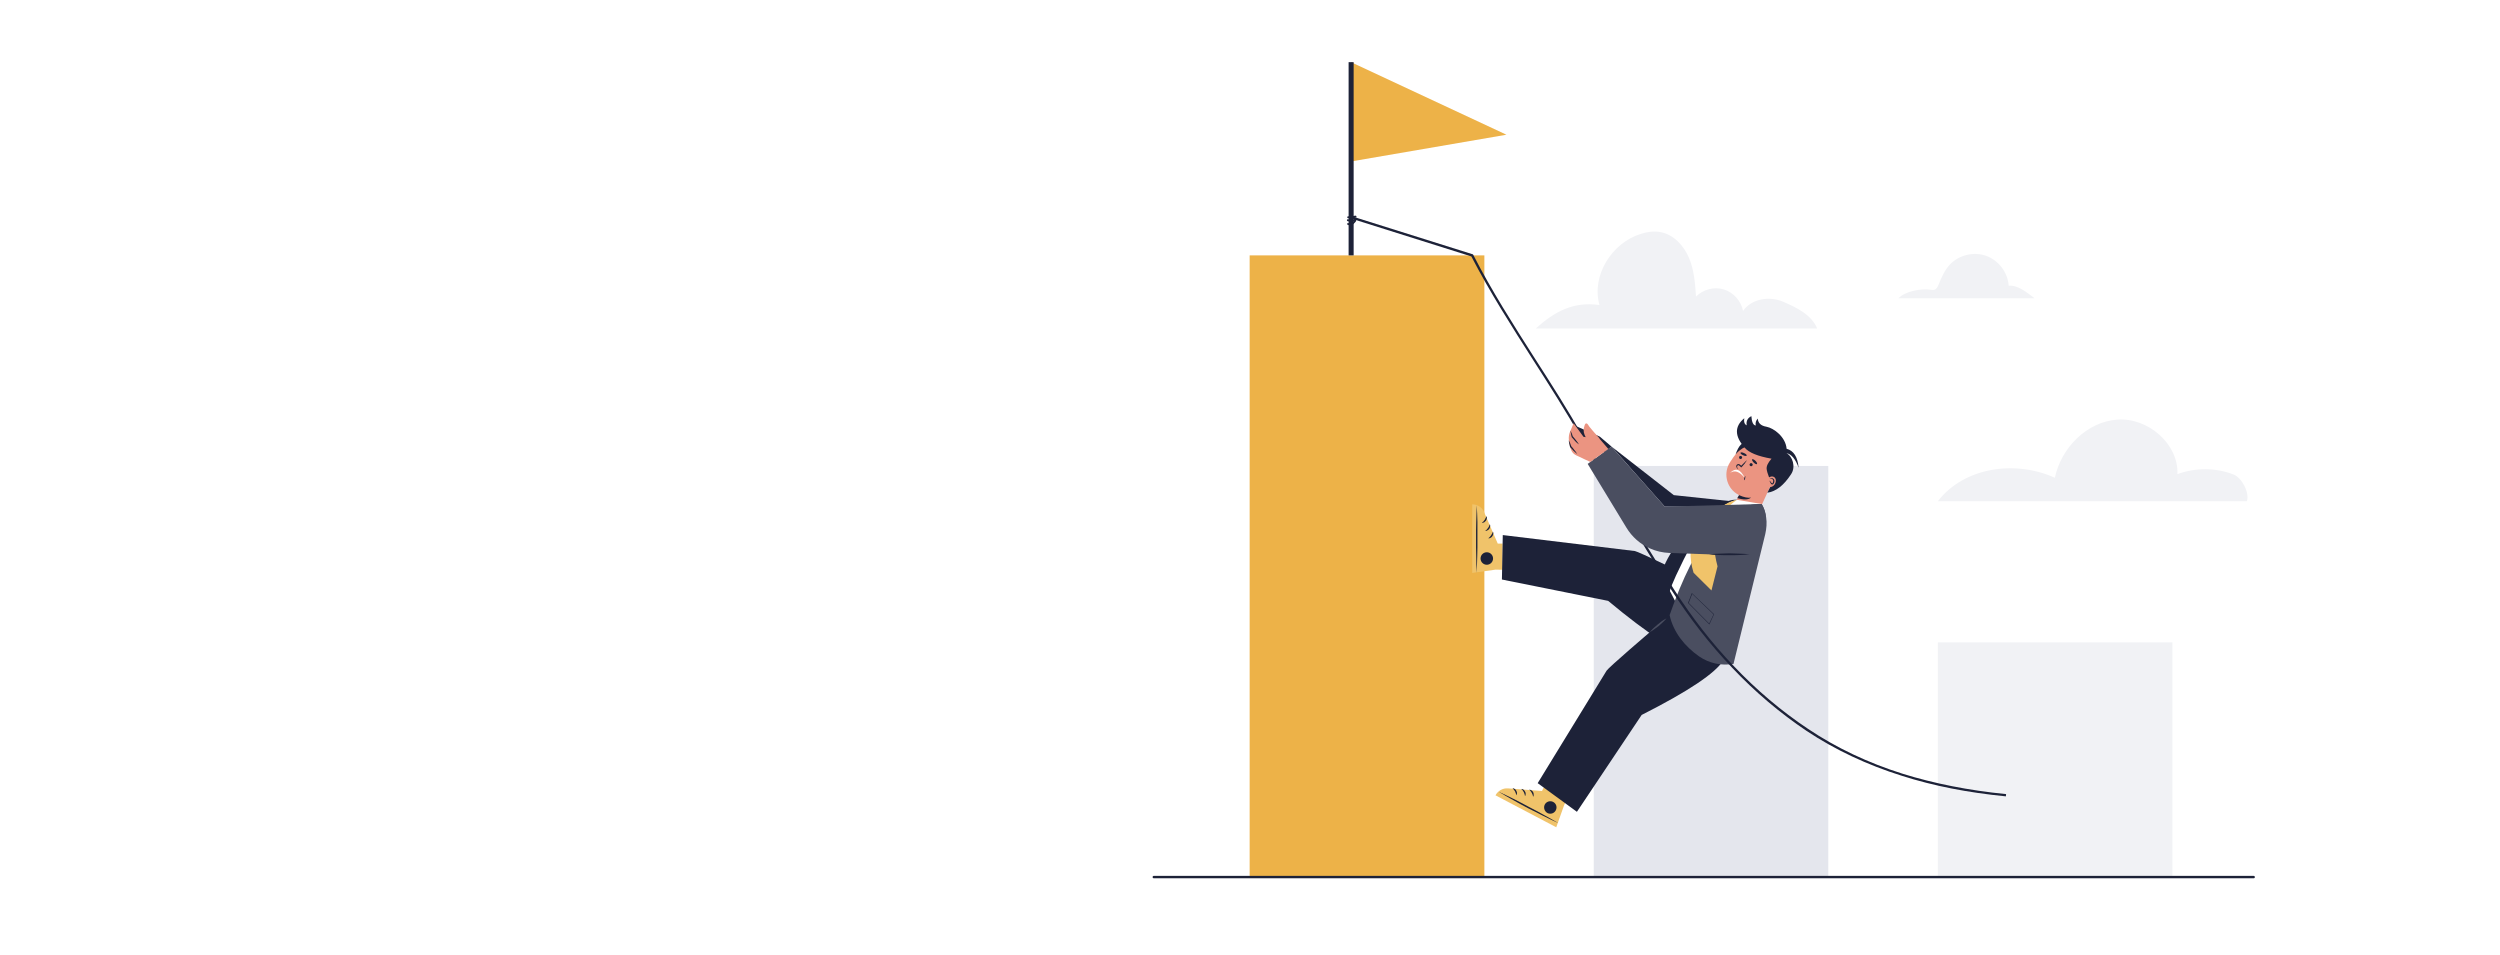<svg version="1.2" xmlns="http://www.w3.org/2000/svg" viewBox="0 0 1440 550" width="1440" height="550">
	<title>NA_SEP</title>
	<style>
		.s0 { fill: #ffffff } 
		.s1 { fill: #e4e6ed } 
		.s2 { fill: #f1f2f5 } 
		.s3 { fill: #edb248 } 
		.s4 { fill: #1d2238 } 
		.s5 { fill: #eb9481 } 
		.s6 { fill: #f0c36a } 
		.s7 { fill: #4a4e60 } 
	</style>
	<g id="Layer 1">
		<g id="&lt;Group&gt;">
			<path id="&lt;Path&gt;" class="s0" d="m0 0h1440v550h-1440z"/>
		</g>
		<g id="&lt;Group&gt;">
			<g id="&lt;Group&gt;">
				<path id="&lt;Path&gt;" class="s1" d="m918 268.4h135.1v236.8h-135.1z"/>
				<path id="&lt;Path&gt;" class="s2" d="m1116.2 370h135.1v135.2h-135.1z"/>
			</g>
			<path id="&lt;Path&gt;" class="s3" d="m719.8 147.1h135.2v358.1h-135.2z"/>
			<path id="&lt;Path&gt;" class="s4" d="m1298.1 505.9h-633.5c-0.4 0-0.7-0.3-0.7-0.7 0-0.4 0.3-0.7 0.7-0.7h633.5c0.4 0 0.7 0.3 0.7 0.7 0 0.4-0.3 0.7-0.7 0.7z"/>
			<path id="&lt;Path&gt;" class="s3" d="m867.7 77.6l-89.5 15.4v-57.2z"/>
			<path id="&lt;Path&gt;" class="s4" d="m776.8 35.8h2.9v111.3h-2.9z"/>
			<g id="&lt;Group&gt;">
				<g id="&lt;Group&gt;">
					<path id="&lt;Path&gt;" class="s4" d="m1010.3 257.3l-10.6 4.4q2.7-7.8 6.8-6.8z"/>
					<path id="&lt;Path&gt;" class="s5" d="m1011.2 296.5c-3.1 1.9-6.8 2.7-10.4 2.3q-0.1 0-0.1 0c-2.8-0.4-4.4-3.4-3.1-5.9l4.1-7.7q-0.8-0.4-1.5-0.9c-6-4-7.6-12.2-3.6-18.2l1.8-2.7c0.9-1.3 2-2.6 3.3-3.7 4.9-4.1 10.6-4.5 15.8-1.1 5.7 3.9 7.4 11.5 4 17.4h0.1l-8.7 18.9q-0.3 0.7-1 1.1z"/>
					<path id="&lt;Path&gt;" class="s4" d="m1001.7 285.2q4.2 1.9 6.9 1.4-2.3 2-7.9 0.3z"/>
					<path id="&lt;Path&gt;" class="s4" d="m1031.7 273.1q-6.3 9.7-13.7 10.7l1.6-3.2-0.6-5.6q-1.2-3.1-1.4-4.8-0.3-2.5 2.8-6-11.9-2.1-15.4-6.3-8.9-9.9-0.3-17-0.5 3.2 1.4 4.1-0.6-3.7 2.7-5.3 0.3 5.1 2.5 5.4-0.4-2.4 1.2-4 0.2 3.9 5 4.7c4.2 0.8 11 5.8 11.6 12.7q6.1 1.6 6.9 10.9-2.7-7.5-7-8.4c3.5 1.8 5.5 7.9 2.7 12.1z"/>
					<g id="&lt;Group&gt;">
						<g id="&lt;Group&gt;">
							<path id="&lt;Path&gt;" class="s5" d="m1022.2 279c-0.9 1.4-2.7 2-3.9 1.2-1.2-0.8-1.4-2.7-0.4-4.1 1-1.5 2.8-2.1 4-1.3 1.2 0.8 1.3 2.7 0.3 4.2z"/>
							<path id="&lt;Path&gt;" class="s4" d="m1019.3 275.9q0.3-0.4 0.8-0.5c0.4-0.1 0.8 0 1.1 0.2q0.2 0.1 0.3 0.2 0.1 0.1 0.2 0.2 0.2 0.3 0.3 0.5 0.1 0.6 0 1.2-0.1 0.3-0.2 0.5-0.1 0.1-0.1 0.2c-0.1 0.1-0.1 0.2-0.2 0.3-0.1 0.1-0.2 0.2-0.4 0.3-0.1 0.1-0.4 0.1-0.6 0-0.3-0.1-0.4-0.3-0.5-0.5-0.4-0.5-0.5-1.1-0.8-1.6q0 0 0 0 0.1-0.1 0.1 0c0.2 0.1 0.4 0.4 0.6 0.6q0.2 0.4 0.5 0.7c0.1 0.1 0.2 0.2 0.3 0.2 0.1 0.1 0.2 0 0.3-0.1q0.3-0.3 0.3-0.8c0.2-0.5 0.1-1.1-0.4-1.5-0.2-0.2-0.5-0.3-0.8-0.3q-0.4 0-0.8 0.2 0 0.1 0 0 0 0 0 0z"/>
						</g>
						<g id="&lt;Group&gt;">
							<path id="&lt;Path&gt;" class="s4" d="m1006.1 265.2q-0.2 0.5-0.6 1-0.1 0.2-0.3 0.4-0.2 0.3-0.3 0.5-0.4 0.5-0.8 0.9l-0.3 0.4-0.4 0.4-0.5 0.5-0.4-0.5q-0.3-0.2-0.6-0.5l-0.2-0.2q0 0-0.1-0.1-0.2 0-0.4 0-0.2 0-0.3 0.1c-0.3 0.2-0.4 0.5-0.3 0.8q0 0.2 0 0.3c0.1 0.1 0.1 0.2 0.2 0.3q0.2 0.3 0.4 0.6 0 0.1 0 0.1 0 0-0.1 0l-0.5-0.5q-0.1-0.2-0.2-0.3-0.2-0.1-0.2-0.3c-0.2-0.5-0.1-1.1 0.2-1.4 0.4-0.4 1-0.5 1.4-0.3q0.2 0.1 0.4 0.2 0.1 0.1 0.2 0.2l0.6 0.5h-0.1l3.2-3.2q0 0 0 0 0 0 0 0.1z"/>
							<path id="&lt;Path&gt;" class="s4" d="m1012 267.3c-0.2 0.3-1.1-0.1-1.9-0.9-0.7-0.7-1.1-1.6-0.9-1.8 0.3-0.3 1.2 0.1 1.9 0.8 0.8 0.8 1.2 1.6 0.9 1.9z"/>
							<path id="&lt;Path&gt;" class="s4" d="m1006.1 262.4c-0.2 0.4-1.1 0.3-2.1-0.2-1-0.4-1.6-1.1-1.5-1.4 0.2-0.4 1.1-0.3 2.1 0.2 1 0.4 1.7 1.1 1.5 1.4z"/>
							<path id="&lt;Path&gt;" class="s4" d="m1009.4 268.1c-0.3 0.5-0.8 0.6-1.2 0.3-0.5-0.3-0.6-0.8-0.3-1.2 0.3-0.5 0.8-0.6 1.2-0.3 0.5 0.3 0.6 0.8 0.3 1.2z"/>
							<path id="&lt;Path&gt;" class="s4" d="m1003.3 264c-0.2 0.4-0.8 0.5-1.2 0.3-0.4-0.3-0.5-0.9-0.3-1.3 0.3-0.4 0.9-0.5 1.3-0.2 0.4 0.3 0.5 0.8 0.2 1.2z"/>
						</g>
					</g>
					<g id="&lt;Group&gt;">
						<path id="&lt;Path&gt;" class="s0" d="m996.5 272.4q4-2.7 8.5 3-3.7-7.8-8.5-3z"/>
						<path id="&lt;Path&gt;" class="s4" d="m1005.4 274.2q0 0.3-0.1 0.6 0 0.4-0.1 0.7l-0.1 0.6c-0.1 0.2-0.2 0.4-0.2 0.6-0.3-0.4-0.3-0.9-0.2-1.4q0.1-0.3 0.3-0.6 0.1-0.3 0.4-0.5z"/>
					</g>
				</g>
				<path id="&lt;Path&gt;" class="s4" d="m924.1 260.6l-5.3-3.9-10.9-5.5-0.9-6.1 14.5 6.4 6.7 5.7z"/>
				<path id="&lt;Path&gt;" class="s4" d="m973.7 352.9l-19-9q0.2-20.6 18.8-38.9 18.5-18.2 27-17.1z"/>
				<path id="&lt;Path&gt;" class="s4" d="m996.1 291.8h-37.2l-30.7-34.6 35.9 28 32.9 3.5z"/>
				<g id="&lt;Group&gt;">
					<path id="&lt;Path&gt;" class="s6" d="m896.4 476.5l-35-18.4c1.4-2.6 4.2-4.2 7.1-4l19.7 1.5 1.1-2.2 13.4 6.9-1.7 3.3z"/>
					<path id="&lt;Path&gt;" class="s4" d="m897.6 474.1q-4.4-2-8.8-4.2-2.2-1.1-4.3-2.2l-4.4-2.2-4.3-2.3q-2.1-1.2-4.3-2.4-4.2-2.3-8.4-4.8 4.4 2 8.8 4.2 2.1 1.1 4.3 2.2l4.3 2.3 4.4 2.3q2.1 1.1 4.2 2.3 4.3 2.3 8.5 4.8z"/>
					<path id="&lt;Path&gt;" class="s4" d="m896.1 466.8c-0.9 1.7-3 2.4-4.8 1.5-1.7-1-2.4-3.1-1.5-4.9 0.9-1.7 3.1-2.4 4.8-1.5 1.8 0.9 2.5 3.1 1.5 4.9z"/>
					<g id="&lt;Group&gt;">
						<path id="&lt;Path&gt;" class="s4" d="m871.3 454c0.5 0 0.9 0.3 1.3 0.5q0.5 0.4 0.8 1 0.3 0.6 0.4 1.2c0 0.5-0.1 1-0.4 1.4-0.1-0.2-0.1-0.4-0.1-0.6q-0.1-0.1-0.1-0.3l-0.1-0.2q-0.2-0.6-0.4-1.1-0.3-0.5-0.7-1-0.1-0.2-0.3-0.4-0.2-0.2-0.4-0.4z"/>
						<path id="&lt;Path&gt;" class="s4" d="m876.4 454.4c0.5 0.1 0.9 0.3 1.2 0.5q0.5 0.4 0.8 1 0.4 0.6 0.4 1.3c0 0.4-0.1 0.9-0.3 1.3h-0.1c-0.1-0.2-0.1-0.4-0.1-0.6q0-0.1-0.1-0.3l-0.1-0.2q-0.1-0.6-0.4-1.1-0.3-0.5-0.6-1-0.2-0.2-0.4-0.4-0.2-0.2-0.4-0.4z"/>
						<path id="&lt;Path&gt;" class="s4" d="m881 454.8c0.5 0.1 0.9 0.3 1.2 0.5q0.6 0.4 0.9 1 0.3 0.6 0.3 1.3c0.1 0.4 0 0.9-0.3 1.3h-0.1c0-0.2 0-0.4-0.1-0.6q0-0.1 0-0.2l-0.1-0.3q-0.2-0.6-0.5-1.1-0.3-0.5-0.6-0.9-0.2-0.3-0.4-0.5-0.2-0.2-0.4-0.4z"/>
					</g>
				</g>
				<g id="&lt;Group&gt;">
					<path id="&lt;Path&gt;" class="s6" d="m848 330v-39.5c3 0 5.7 1.7 6.8 4.4l7.9 18.2h2.8l-0.1 15.1-3.9-0.1z"/>
					<path id="&lt;Path&gt;" class="s4" d="m850.6 330q-0.3-4.9-0.3-9.8-0.1-2.4-0.1-4.9v-4.8-4.9q0-2.5 0.1-4.9 0.1-4.9 0.3-9.7 0.3 4.8 0.4 9.7 0 2.5 0 4.9v4.9 4.8q0 2.5-0.1 4.9-0.1 4.9-0.3 9.8z"/>
					<circle id="&lt;Path&gt;" class="s4" cx="856.4" cy="321.7" r="3.6"/>
					<g id="&lt;Group&gt;">
						<path id="&lt;Path&gt;" class="s4" d="m856.3 297.4c0.2 0.4 0.2 0.9 0.1 1.3q-0.1 0.6-0.5 1.2-0.4 0.5-0.9 0.9c-0.4 0.2-0.9 0.4-1.4 0.3v-0.1c0.1-0.1 0.3-0.2 0.4-0.3q0.2-0.1 0.3-0.2l0.2-0.2q0.4-0.4 0.7-0.9 0.3-0.5 0.5-1 0.2-0.3 0.3-0.5 0.1-0.3 0.2-0.6z"/>
						<path id="&lt;Path&gt;" class="s4" d="m858.2 302c0.2 0.5 0.2 0.9 0.1 1.3q-0.1 0.7-0.4 1.2-0.4 0.6-1 0.9c-0.4 0.3-0.8 0.4-1.3 0.4l-0.1-0.1c0.2-0.1 0.4-0.2 0.5-0.4q0.1-0.1 0.2-0.1l0.2-0.2q0.4-0.5 0.7-0.9 0.4-0.5 0.6-1 0.1-0.3 0.2-0.6 0.2-0.2 0.2-0.5z"/>
						<path id="&lt;Path&gt;" class="s4" d="m860 306.3c0.2 0.5 0.2 0.9 0.1 1.3q-0.1 0.7-0.5 1.2-0.3 0.6-0.9 0.9c-0.4 0.3-0.8 0.4-1.3 0.4l-0.1-0.1c0.2-0.1 0.3-0.2 0.5-0.4q0.1-0.1 0.2-0.2l0.2-0.2q0.4-0.4 0.7-0.9 0.3-0.4 0.6-1 0.1-0.2 0.2-0.5 0.1-0.2 0.2-0.5z"/>
					</g>
				</g>
				<path id="&lt;Path&gt;" class="s4" d="m926.3 346.1l-61.2-12.3 0.5-25.6 76.1 9.2c2 0.3 28.1 12.9 43.7 20.6 10.3 5 15.3 16.9 11.4 27.7-2.6 7.1-8.9 12.9-23 11q-12.8-1.7-47.5-30.6z"/>
				<path id="&lt;Path&gt;" class="s4" d="m945.6 411.8l-37.3 55.8-22.6-16.5 39.7-64.8c1.1-1.8 23-20.6 36.3-32 8.6-7.4 21.6-7.2 29.9 0.6 5.5 5.2 8.3 13.3 1 25.5q-6.7 11-47 31.4z"/>
				<path id="&lt;Path&gt;" class="s0" d="m1014.7 290.3c-4.3 29.2-14 59.2-16.6 82.6-17.8 3.1-28.7-17.8-36.2-32.4-0.1-0.2 0.3-2.9 8-18.4 7.7-15.6 18.2-31.4 30.6-34.2 4.7 0.8 9.5 1.6 14.2 2.4z"/>
				<path id="&lt;Path&gt;" class="s7" d="m1014.7 290.3c1.4 2.3 2.3 4.9 2.6 7.7 0.5 3.2 0.2 6.4-0.5 9.6l-18.3 74.8c-6.9 1.2-14-0.3-19.8-4.3-8.3-5.8-14.9-14-17-23.8q22.6-65 53-64z"/>
				<path id="&lt;Path&gt;" class="s6" d="m1000.5 287.9q-18.2 12.3-11.2 38.3l-3.5 13.9-10.3-10.2q-7.9-25.8 19.8-40.2c1.3-0.7 3.7-1.5 5.2-1.8z"/>
				<path id="&lt;Compound Path&gt;" fill-rule="evenodd" class="s4" d="m984.6 359.7l-12.3-12.4 2.2-5.7 12.8 12.2zm-11.9-12.4l11.8 11.9 2.5-5.3-12.3-11.8z"/>
				<path id="&lt;Path&gt;" class="s7" d="m950.1 364.2c0.7-0.8 1.5-1.6 2.2-2.3q1.2-1.1 2.4-2.1 1.2-1 2.5-2c0.8-0.6 1.7-1.1 2.7-1.6-0.7 0.8-1.4 1.6-2.2 2.3q-1.1 1.1-2.3 2.1-1.3 1-2.6 1.9c-0.8 0.6-1.7 1.2-2.7 1.7z"/>
				<g id="&lt;Group&gt;">
					<path id="&lt;Path&gt;" class="s4" d="m1155.4 458.7c-21.6-2.1-41.7-6-59.8-11.8-20.1-6.3-38.6-15-55-25.9-15.2-10.2-29.7-22.4-43-36.5-12.6-13.2-24.3-28.2-34.7-44.4-19.1-29.9-38.9-64.2-52.2-87.8-8.8-15.6-18.5-30.7-27.9-45.4-12.1-19-24.6-38.5-35.3-59.2l-69.5-21.9 0.4-1.3 70 22 0.2 0.3c10.6 20.7 23.2 40.4 35.3 59.4 9.4 14.6 19.1 29.8 28 45.5 13.2 23.5 33 57.8 52.2 87.6 10.3 16.2 21.9 31.1 34.5 44.3 13.2 13.9 27.6 26.1 42.8 36.2 16.2 10.9 34.6 19.6 54.6 25.9 18 5.6 38.1 9.6 59.5 11.7z"/>
					<g id="&lt;Group&gt;">
						<path id="&lt;Path&gt;" class="s4" d="m777.5 125.7q-0.5 0-1 0c-0.3 0-0.5-0.3-0.5-0.6 0-0.3 0.2-0.5 0.5-0.5q2.1 0.1 4.2-0.4c0.3 0 0.6 0.2 0.6 0.4 0.1 0.3-0.1 0.6-0.4 0.7q-1.7 0.4-3.4 0.4z"/>
						<path id="&lt;Path&gt;" class="s4" d="m778.5 127.7c-0.8 0-1.5-0.2-2.3-0.3-0.3-0.1-0.4-0.4-0.4-0.7 0.1-0.3 0.4-0.5 0.7-0.4 0.7 0.2 1.5 0.3 2.3 0.3q1.1-0.1 1.9-1c0.2-0.2 0.5-0.3 0.7-0.1 0.3 0.2 0.3 0.6 0.1 0.8-0.7 0.8-1.6 1.3-2.7 1.4q-0.2 0-0.3 0z"/>
						<path id="&lt;Path&gt;" class="s4" d="m777.7 129.8c-0.5 0-1-0.1-1.4-0.3-0.3-0.1-0.4-0.4-0.3-0.7 0.1-0.3 0.4-0.4 0.7-0.3 0.3 0.1 0.7 0.3 1.1 0.3 0.9-0.1 1.8-1.2 2.5-2 0.2-0.3 0.5-0.3 0.7-0.1 0.3 0.2 0.3 0.5 0.1 0.7-0.8 1-1.9 2.4-3.3 2.4q0 0-0.1 0z"/>
					</g>
				</g>
				<g id="&lt;Group&gt;">
					<path id="&lt;Path&gt;" class="s7" d="m1009 320.2l-47.5-1.7c-3.9-0.2-7.6-1-11.1-2.6-5.7-2.5-10.4-6.7-13.6-12l-22.3-36.7 13.7-10 30.7 34.6 55.8-1.5q7 11.5-5.7 29.9z"/>
					<path id="&lt;Path&gt;" class="s5" d="m916 266.1q-0.1 0-0.1-0.1c-2-0.9-4-1.8-6-2.8-1.2-0.6-2.8-1.1-3.8-2.2-1-1.1-1.5-2.6-1.8-4-0.7-2.6-1.1-5.7 0-8.2q0 0 2.1-5l5.7 7.8 9.4 1.3 4.9 5.7z"/>
					<path id="&lt;Path&gt;" class="s5" d="m915 255.4q-2.3-5-2.3-5c-0.8-1.9-0.6-3.7 0.1-5.6 0.1-0.3 0.3-0.6 0.5-0.8 1-0.6 1.7 1.2 2.2 1.8q1 1.2 2 2.4 1.1 1.2 2.1 2.4c0.6 0.7 1.5 1.5 1.9 2.3q0 0-6.5 2.5z"/>
					<path id="&lt;Path&gt;" class="s4" d="m904.6 248q0.2 0.4 0.4 0.9 0.2 0.4 0.4 0.9 0.3 0.8 0.6 1.8v-0.2q0.9 1.1 1.8 2.2 0.5 0.6 0.9 1.2 0.4 0.6 0.8 1.2-0.6-0.4-1.2-0.9-0.5-0.5-1-1-1-1.1-1.9-2.2l-0.1-0.1q-0.3-1-0.4-1.9-0.1-0.5-0.2-0.9-0.1-0.5-0.1-1z"/>
					<path id="&lt;Path&gt;" class="s4" d="m903.6 253.6q0.2 0.4 0.4 0.8 0.2 0.5 0.4 0.9 0.4 0.9 0.7 1.8l-0.1-0.1q1 1 1.8 2.2 0.5 0.5 0.9 1.1 0.4 0.6 0.8 1.3-0.6-0.5-1.1-1-0.6-0.5-1.1-1-1-1-1.9-2.1l-0.1-0.1v-0.1q-0.2-0.9-0.4-1.8-0.1-0.5-0.2-1 0-0.4-0.1-0.9z"/>
				</g>
				<path id="&lt;Path&gt;" class="s4" d="m984.4 319.3c1.9-0.2 3.9-0.4 5.8-0.4q1.5-0.1 3-0.1l2.9-0.1 2.9 0.1q1.5 0 2.9 0.1c2 0 3.9 0.2 5.9 0.4-2 0.2-3.9 0.3-5.9 0.4q-1.4 0.1-2.9 0.1h-2.9-2.9q-1.5 0-3-0.1c-1.9-0.1-3.9-0.2-5.8-0.4z"/>
			</g>
			<g id="&lt;Group&gt;">
				<path id="&lt;Path&gt;" class="s2" d="m1183.6 275.2c3.6-17.2 18.4-32.3 36-33.5 17.5-1.3 35.3 13.9 34.6 31.4 10.3-3.8 22-3.8 32.3 0.2 4.8 1.8 9.4 10.6 7.7 15.4h-178c15.2-19.7 44.7-23.8 67.4-13.5z"/>
				<path id="&lt;Path&gt;" class="s2" d="m1046.7 189.2h-162.1c11.1-10 21.9-15.6 36.7-13.5-4.8-16.9 7.1-35.9 23.9-41 3.6-1.2 7.6-1.7 11.3-1 7.5 1.4 13.3 7.7 16.3 14.7 3 7 3.6 14.8 4.1 22.4 4.1-4.1 10.5-5.8 16-4.1 5.6 1.7 10 6.7 11.1 12.4 4.9-7.1 15.2-8.7 23.1-5.3 7.9 3.4 16.3 7.5 19.6 15.4z"/>
				<path id="&lt;Path&gt;" class="s2" d="m1112.1 166.9c0.7 0.1 1.4 0.2 2.1 0 1.2-0.3 1.9-1.7 2.4-2.9 1.7-4.2 3.5-8.4 6.6-11.7 5.3-5.5 13.8-7.5 20.9-4.9 7.2 2.6 12.4 9.6 12.9 17.2 5.2-0.6 10.7 4 14.9 7.2h-78.4c3.8-4 13.1-5.8 18.6-4.9z"/>
			</g>
		</g>
	</g>
</svg>